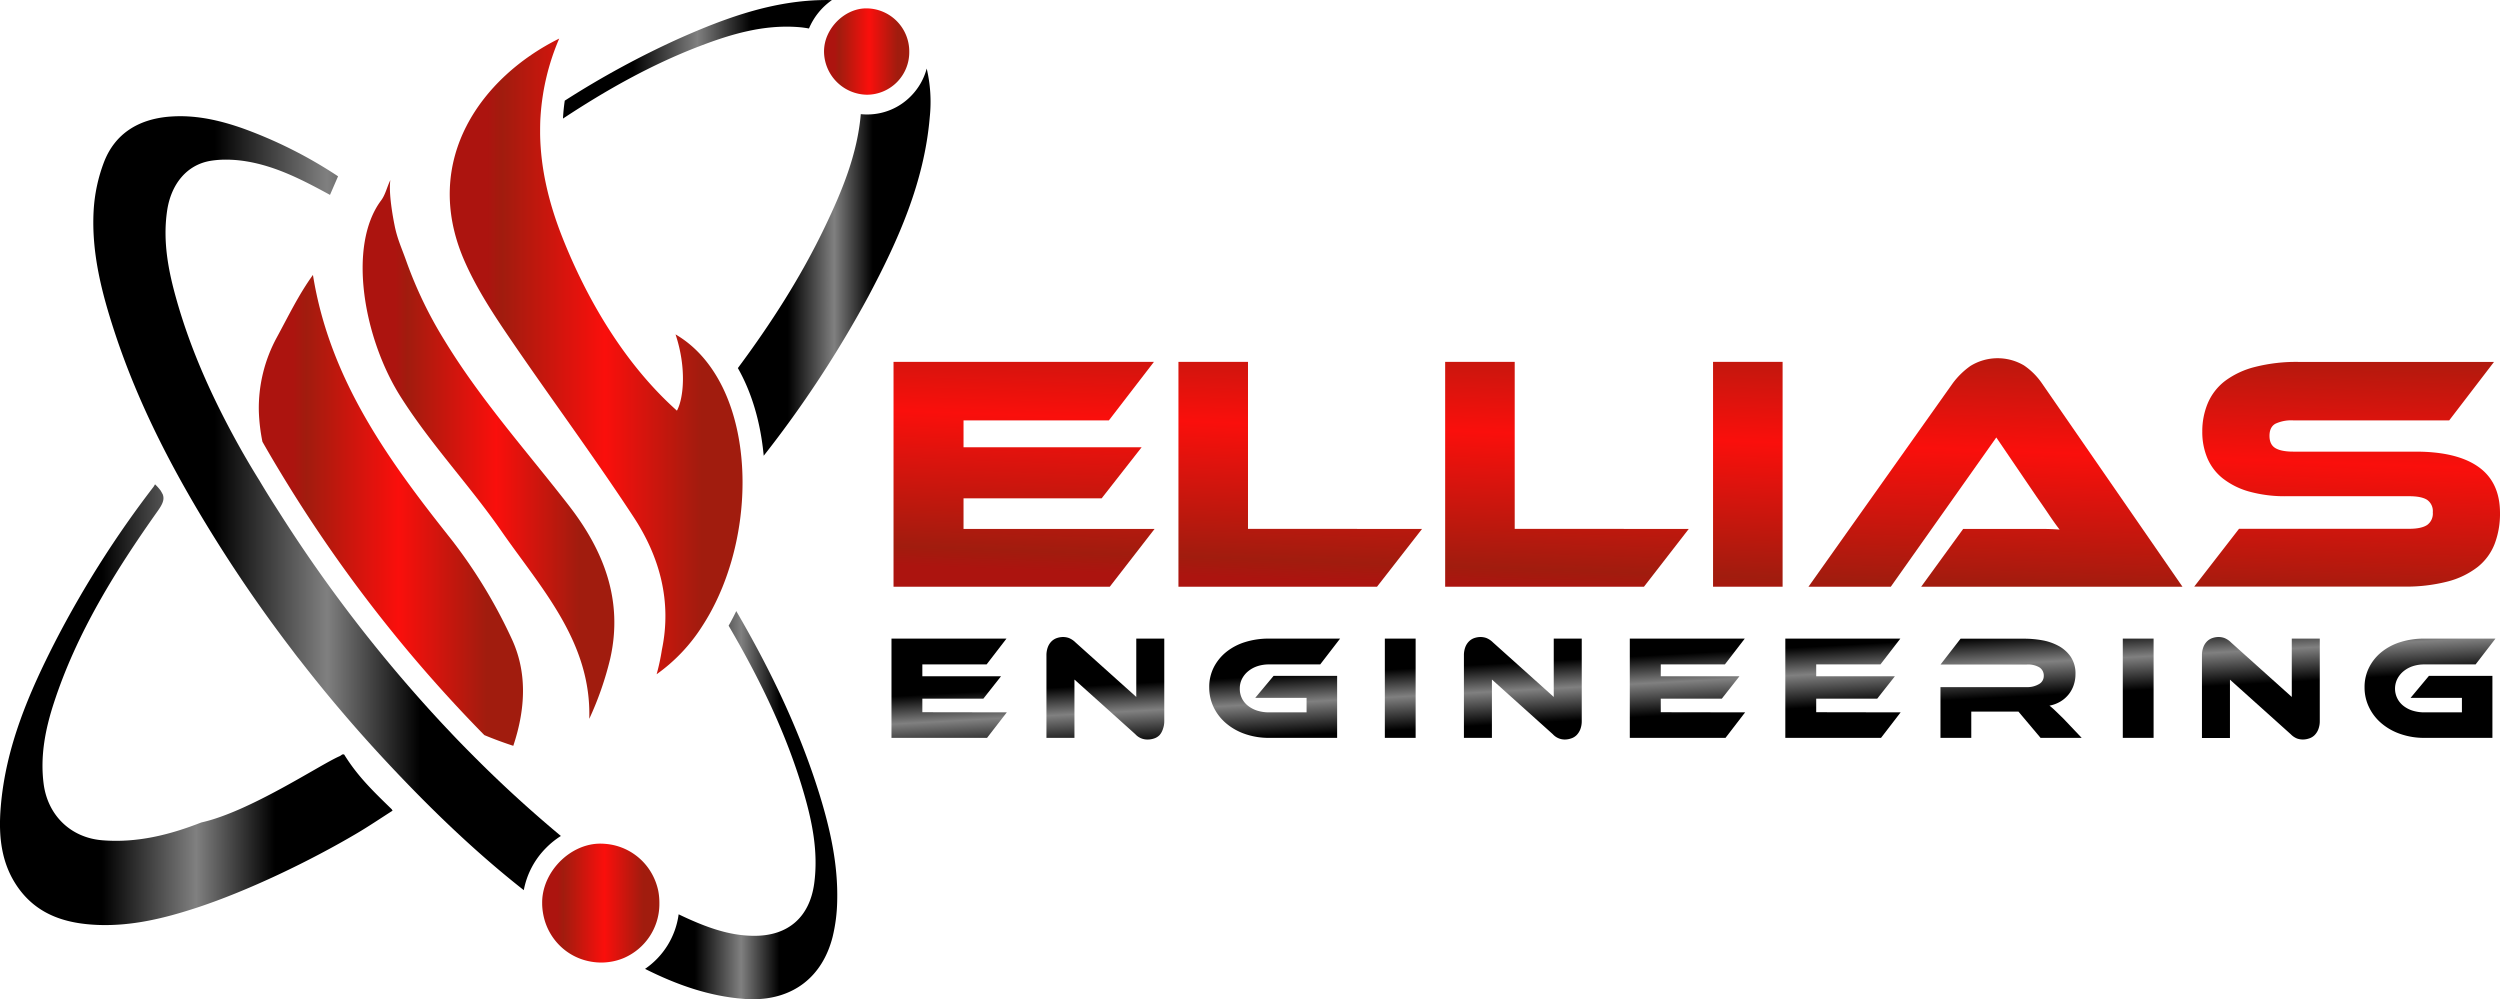 <svg id="Layer_1" data-name="Layer 1" xmlns="http://www.w3.org/2000/svg" xmlns:xlink="http://www.w3.org/1999/xlink" viewBox="0 0 892.81 356.85"><defs><style>.cls-1{fill:url(#linear-gradient);}.cls-2{fill:url(#linear-gradient-2);}.cls-3{fill:url(#linear-gradient-3);}.cls-4{fill:url(#linear-gradient-4);}.cls-5{fill:url(#linear-gradient-5);}.cls-6{fill:url(#linear-gradient-6);}.cls-7{fill:url(#linear-gradient-7);}.cls-8{fill:url(#linear-gradient-8);}.cls-9{fill:url(#linear-gradient-9);}.cls-10{fill:url(#linear-gradient-10);}.cls-11{fill:url(#linear-gradient-11);}.cls-12{fill:url(#linear-gradient-12);}.cls-13{fill:url(#linear-gradient-13);}.cls-14{fill:url(#linear-gradient-14);}.cls-15{fill:url(#linear-gradient-15);}.cls-16{fill:url(#linear-gradient-16);}.cls-17{fill:url(#linear-gradient-17);}.cls-18{fill:url(#linear-gradient-18);}.cls-19{fill:url(#linear-gradient-19);}.cls-20{fill:url(#linear-gradient-20);}.cls-21{fill:url(#linear-gradient-21);}.cls-22{fill:url(#linear-gradient-22);}.cls-23{fill:url(#linear-gradient-23);}.cls-24{fill:url(#linear-gradient-24);}.cls-25{fill:url(#linear-gradient-25);}.cls-26{fill:url(#linear-gradient-26);}.cls-27{fill:url(#linear-gradient-27);}</style><linearGradient id="linear-gradient" x1="254.91" y1="92.94" x2="350.96" y2="92.94" gradientUnits="userSpaceOnUse"><stop offset="0.26"/><stop offset="0.5" stop-color="gray"/><stop offset="0.7"/></linearGradient><linearGradient id="linear-gradient-2" x1="317.41" y1="165.39" x2="386.2" y2="165.39" xlink:href="#linear-gradient"/><linearGradient id="linear-gradient-3" x1="53.9" y1="323.39" x2="194.1" y2="323.39" xlink:href="#linear-gradient"/><linearGradient id="linear-gradient-4" x1="284.23" y1="359.33" x2="352.88" y2="359.33" xlink:href="#linear-gradient"/><linearGradient id="linear-gradient-5" x1="87.24" y1="251.49" x2="254.13" y2="251.49" xlink:href="#linear-gradient"/><linearGradient id="linear-gradient-6" x1="348.14" y1="90.2" x2="378.65" y2="90.2" gradientUnits="userSpaceOnUse"><stop offset="0.13" stop-color="#ac140f"/><stop offset="0.18" stop-color="#a11c0e"/><stop offset="0.53" stop-color="#fa0f0c"/><stop offset="0.86" stop-color="#a11c0e"/></linearGradient><linearGradient id="linear-gradient-7" x1="146.33" y1="254.04" x2="240.68" y2="254.04" xlink:href="#linear-gradient-6"/><linearGradient id="linear-gradient-8" x1="183.41" y1="232.37" x2="273.29" y2="232.37" xlink:href="#linear-gradient-6"/><linearGradient id="linear-gradient-9" x1="214.52" y1="199.05" x2="319.08" y2="199.05" xlink:href="#linear-gradient-6"/><linearGradient id="linear-gradient-10" x1="247.52" y1="394.31" x2="289.47" y2="394.31" xlink:href="#linear-gradient-6"/><linearGradient id="linear-gradient-11" x1="417.35" y1="293.25" x2="422.35" y2="155.25" xlink:href="#linear-gradient-6"/><linearGradient id="linear-gradient-12" x1="515.86" y1="296.82" x2="520.86" y2="158.82" xlink:href="#linear-gradient-6"/><linearGradient id="linear-gradient-13" x1="611.02" y1="300.26" x2="616.02" y2="162.26" xlink:href="#linear-gradient-6"/><linearGradient id="linear-gradient-14" x1="675.86" y1="302.61" x2="680.86" y2="164.61" xlink:href="#linear-gradient-6"/><linearGradient id="linear-gradient-15" x1="765.64" y1="305.87" x2="770.64" y2="167.87" xlink:href="#linear-gradient-6"/><linearGradient id="linear-gradient-16" x1="890.59" y1="310.39" x2="895.59" y2="172.39" xlink:href="#linear-gradient-6"/><linearGradient id="linear-gradient-17" x1="394.77" y1="353.92" x2="392.1" y2="304.58" xlink:href="#linear-gradient"/><linearGradient id="linear-gradient-18" x1="450.52" y1="350.9" x2="447.85" y2="301.57" xlink:href="#linear-gradient"/><linearGradient id="linear-gradient-19" x1="511.21" y1="347.62" x2="508.54" y2="298.29" xlink:href="#linear-gradient"/><linearGradient id="linear-gradient-20" x1="555.47" y1="345.23" x2="552.8" y2="295.9" xlink:href="#linear-gradient"/><linearGradient id="linear-gradient-21" x1="599.17" y1="342.87" x2="596.51" y2="293.53" xlink:href="#linear-gradient"/><linearGradient id="linear-gradient-22" x1="657.67" y1="339.7" x2="655.01" y2="290.37" xlink:href="#linear-gradient"/><linearGradient id="linear-gradient-23" x1="713.05" y1="336.71" x2="710.39" y2="287.38" xlink:href="#linear-gradient"/><linearGradient id="linear-gradient-24" x1="772.03" y1="333.52" x2="769.36" y2="284.19" xlink:href="#linear-gradient"/><linearGradient id="linear-gradient-25" x1="818.22" y1="331.03" x2="815.55" y2="281.69" xlink:href="#linear-gradient"/><linearGradient id="linear-gradient-26" x1="861.92" y1="328.66" x2="859.25" y2="279.33" xlink:href="#linear-gradient"/><linearGradient id="linear-gradient-27" x1="922.61" y1="325.38" x2="919.94" y2="276.05" xlink:href="#linear-gradient"/></defs><path class="cls-1" d="M339.16,81.46a35.82,35.82,0,0,1,3.64.49A23.56,23.56,0,0,1,351,71.8h-.08c-19.36-.41-37.12,6-54.44,13.7a320,320,0,0,0-40.89,22.22c-.32,2.12-.52,4.25-.64,6.4,15.37-10.15,31.38-19.19,48.74-25.84C315.07,83.9,326.72,80.48,339.16,81.46Z" transform="translate(-53.9 -71.77)"/><path class="cls-2" d="M384.85,96.25a22.07,22.07,0,0,1-5.63,9.83,21.77,21.77,0,0,1-15.66,6.57,20.92,20.92,0,0,1-2.25-.12c-1.22,14.25-6.62,27.3-12.73,40.07-8.59,18-19.31,34.66-31.17,50.62,4.95,8.72,8.12,19.35,9.23,31.31a398.29,398.29,0,0,0,37.42-57c10.69-20.12,19.93-40.8,21.88-63.93A52.06,52.06,0,0,0,384.85,96.25Z" transform="translate(-53.9 -71.77)"/><path class="cls-3" d="M193.68,360.66c-6.58-6.4-12.09-11.7-16.86-19.42-.83-.25-.82.23-1.72.62-7,3.05-32,19.78-49.3,23.63-11.3,4.43-22.93,7.35-35.25,6.37C79.22,371,71,363,69.5,351.81c-1.32-10,.58-19.62,3.64-29,8.19-25.13,22-47.25,37.13-68.62,1.77-2.49,2.43-4.13,1.74-5.9l-.69-1.24a16,16,0,0,0-2.06-2.32,10.11,10.11,0,0,1-.53.9,366.52,366.52,0,0,0-34.81,54.68c-9.67,18.83-18,38.18-19.75,59.61-.88,10.49.12,20.72,6.67,29.5,7,9.36,17.14,12.26,28.14,12.67,12.08.45,23.68-2.39,35.07-6.12,18.57-6.1,40.52-16.69,57.3-26.6,4.33-2.55,8.5-5.38,12.75-8.09C193.8,360.82,193.75,360.66,193.68,360.66Z" transform="translate(-53.9 -71.77)"/><path class="cls-4" d="M316.84,290q-1.29,2.69-2.73,5.22C325,313.88,334.5,333.14,340.68,354c3.21,10.82,5.52,21.79,4,33.23-1.63,12-9.22,18.74-21.31,18.74h-.14c-7.58,0-14.64-2.25-21.49-5.18-1.85-.79-3.68-1.63-5.48-2.5a28.1,28.1,0,0,1-12,19.49c11.08,5.57,22.68,9.75,35.37,10.72,1.07.08,2.11.12,3.14.12,14.38,0,24.83-7.94,28.48-22.29a58.4,58.4,0,0,0,1.63-12.72c.34-13.13-2.5-25.8-6.35-38.24C339.36,332.29,328.92,310.77,316.84,290Z" transform="translate(-53.9 -71.77)"/><path class="cls-5" d="M222.24,341c-2.71-2.72-5.4-5.47-8-8.26-3.21-3.37-6.35-6.81-9.45-10.27a518.5,518.5,0,0,1-51.36-68l-.14-.22c-.26-.41-.54-.83-.8-1.25q-3-4.66-5.82-9.4c0-.08-.09-.15-.13-.22Q143.19,238,140,232.37c-9.56-17-17.74-34.69-23.08-53.64C114,168.42,112,158,113.56,147.17c1.38-9.67,7.1-16.67,15.76-18a34.67,34.67,0,0,1,5.31-.39,45.5,45.5,0,0,1,7.12.59c10.79,1.75,20.38,6.75,30,12l2.88-6.64a160,160,0,0,0-34.07-17.13c-7.27-2.55-14.66-4.33-22.32-4.33-1.41,0-2.84.07-4.27.19-10.68,1-18.93,6-22.88,16.07a57.77,57.77,0,0,0-3.75,17.51c-.82,14.91,2.87,29.22,7.47,43.26,8.79,26.82,21.89,51.57,36.85,75.37Q144,285.28,158,303.61c1,1.34,2,2.68,3.08,4q14.44,18.61,30.59,35.93c15.44,16.56,31.63,32.25,49.29,46.13a28.89,28.89,0,0,1,8-15.14,29.5,29.5,0,0,1,5.24-4.21l-2.92-2.46Q236.09,355,222.24,341Z" transform="translate(-53.9 -71.77)"/><path class="cls-6" d="M363.27,74.76h0c-5.84,0-11.32,4.06-13.76,9.4a14.34,14.34,0,0,0-1.33,6,15.56,15.56,0,0,0,15.44,15.44h0a15.18,15.18,0,0,0,15-15.27A15.38,15.38,0,0,0,363.27,74.76Z" transform="translate(-53.9 -71.77)"/><path class="cls-7" d="M215,264.32c-22.47-28.26-43.36-57.08-49.34-94.37-5.11,7.07-8.8,14.78-12.94,22.39a52.79,52.79,0,0,0-6.38,26.35,65.11,65.11,0,0,0,1.28,10.83c1.86,3.27,3.8,6.6,5.86,10a509.2,509.2,0,0,0,73.38,94.77c3.34,1.39,6.78,2.67,10.35,3.83,4.59-13.79,4.88-26.74-.7-38.51A182.64,182.64,0,0,0,215,264.32Z" transform="translate(-53.9 -71.77)"/><path class="cls-8" d="M233,261.49c14.17,20.39,32.15,39.56,31.34,67A114.5,114.5,0,0,0,271.82,307c4.69-20.72-2.22-38.51-14.75-54.67-15.13-19.5-31.55-37.83-44.43-59a148.57,148.57,0,0,1-13.53-28c-1.71-4.89-3.34-8.16-4.33-13.24-.54-2.71-2.14-11.23-1.48-16-1.23,2.52-1.74,5.19-3.3,7.27-12.14,16.25-6.22,49.61,7.28,70.58C208,230.74,221.7,245.2,233,261.49Z" transform="translate(-53.9 -71.77)"/><path class="cls-9" d="M295.15,191.19c4,12,2.88,22.87.5,27.24-18.57-16.57-32.1-39.61-40.93-61.93-4.79-12.12-7.75-24.39-7.93-36.9,0-2.08,0-4.17.15-6.27a83.92,83.92,0,0,1,6.67-27.79c-27.72,13.75-49.12,43.2-34.2,78.57,4,9.4,9.61,18.23,15.36,26.71,14.92,22,30.81,43.35,45.39,65.57,9.3,14.17,13.73,30.09,10.12,47.4a75.86,75.86,0,0,1-1.88,8.77,61.46,61.46,0,0,0,16.4-17.36c.82-1.26,1.6-2.56,2.35-3.88s1.48-2.72,2.17-4.12c.9-1.82,1.73-3.68,2.51-5.58.63-1.56,1.23-3.14,1.78-4.75s1.1-3.32,1.58-5a101.94,101.94,0,0,0,3.89-27.79c0-12.32-2.33-24.21-7.12-34C308,202.05,302.45,195.44,295.15,191.19Z" transform="translate(-53.9 -71.77)"/><path class="cls-10" d="M286.91,384.19a20.92,20.92,0,0,0-16.23-11,22.64,22.64,0,0,0-2.35-.14h-.06a18.19,18.19,0,0,0-3.83.42,20.15,20.15,0,0,0-4.49,1.58c-7.15,3.5-12.52,11.16-12.43,19.24,0,.15,0,.3,0,.45a22.54,22.54,0,0,0,.88,5.64,21.16,21.16,0,0,0,4.29,7.89,20.74,20.74,0,0,0,9.71,6.32,21.85,21.85,0,0,0,6.32.93h0a19.19,19.19,0,0,0,2.64-.19,20,20,0,0,0,5.45-1.49,21,21,0,0,0,12.57-19c0-.1,0-.2,0-.3A23,23,0,0,0,289,390,21.69,21.69,0,0,0,286.91,384.19Z" transform="translate(-53.9 -71.77)"/><path class="cls-11" d="M466.23,260.66l-16,20.64H373V201h93L449.91,221.9H398v9.6h63.6l-14.28,18.24H398v10.92Z" transform="translate(-53.9 -71.77)"/><path class="cls-12" d="M561.75,260.66,545.67,281.3H474.75V201h24.84v59.64Z" transform="translate(-53.9 -71.77)"/><path class="cls-13" d="M657,260.66,641,281.3H570V201h24.84v59.64Z" transform="translate(-53.9 -71.77)"/><path class="cls-14" d="M690.51,281.3H665.67V201h24.84Z" transform="translate(-53.9 -71.77)"/><path class="cls-15" d="M740,281.3l15-20.64h27.66q3.9,0,6.78.24-1.68-2.16-3.9-5.46t-4.26-6.18L766.83,228,729.15,281.3h-29.4l51.48-72.6a27.76,27.76,0,0,1,6.36-6.24,18.49,18.49,0,0,1,19.14-.18,24.5,24.5,0,0,1,6.42,6.42l50.16,72.6Z" transform="translate(-53.9 -71.77)"/><path class="cls-16" d="M916.59,233.06q14.76,0,22.44,5.46t7.68,16.5a30.16,30.16,0,0,1-1.92,11,19.54,19.54,0,0,1-6.12,8.28,29.54,29.54,0,0,1-10.74,5.16,59.58,59.58,0,0,1-15.66,1.8H837.51l16-20.64h60.72q4.44,0,6.48-1.38a5,5,0,0,0,2-4.5,4.88,4.88,0,0,0-2-4.44q-2-1.32-6.48-1.32H870.51a47.41,47.41,0,0,1-13.44-1.68,27,27,0,0,1-9.36-4.68,18.44,18.44,0,0,1-5.52-7.26,24,24,0,0,1-1.8-9.42,25.79,25.79,0,0,1,2-10.26,19.76,19.76,0,0,1,6.12-7.86,30.14,30.14,0,0,1,10.68-5,59.58,59.58,0,0,1,15.66-1.8h69.72l-16,20.88H872.91a13.34,13.34,0,0,0-6.42,1.2q-2.1,1.2-2.1,4.32t2.1,4.38q2.1,1.26,6.42,1.26Z" transform="translate(-53.9 -71.77)"/><path class="cls-17" d="M413.45,326.17l-7.05,9.11H372.27V299.83h41.07l-7.1,9.22H383.29v4.24h28.09l-6.31,8H383.29v4.83Z" transform="translate(-53.9 -71.77)"/><path class="cls-18" d="M463.74,335.87a5.78,5.78,0,0,1-4.4-1.91l-21.73-19.51v20.83h-10V305.87a8.27,8.27,0,0,1,.5-3,5.82,5.82,0,0,1,1.33-2.07,5.09,5.09,0,0,1,1.91-1.17,7.08,7.08,0,0,1,2.25-.37,6.43,6.43,0,0,1,2,.35,7.09,7.09,0,0,1,2.36,1.56l21.73,19.5V299.83h10v29.36a8.13,8.13,0,0,1-.51,3A6.08,6.08,0,0,1,468,334.3a4.82,4.82,0,0,1-1.94,1.19A7.08,7.08,0,0,1,463.74,335.87Z" transform="translate(-53.9 -71.77)"/><path class="cls-19" d="M508.74,313.13h22.68v22.15H507.1a25.58,25.58,0,0,1-8.54-1.38,20.91,20.91,0,0,1-6.75-3.79,17.49,17.49,0,0,1-4.46-5.72,16.25,16.25,0,0,1-1.61-7.18,15.61,15.61,0,0,1,1.61-7.08,16.92,16.92,0,0,1,4.46-5.51,20.28,20.28,0,0,1,6.75-3.55,28.11,28.11,0,0,1,8.54-1.24h25.38l-7.1,9.22H507.1a13.11,13.11,0,0,0-4.14.63,10.27,10.27,0,0,0-3.31,1.81,8.44,8.44,0,0,0-2.2,2.72,7.58,7.58,0,0,0-.79,3.48,7.53,7.53,0,0,0,2.94,6.14,10.21,10.21,0,0,0,3.31,1.73,13.9,13.9,0,0,0,4.19.61h13.41V321H502.17Z" transform="translate(-53.9 -71.77)"/><path class="cls-20" d="M559.46,335.28h-11V299.83h11Z" transform="translate(-53.9 -71.77)"/><path class="cls-21" d="M612.83,335.87a5.78,5.78,0,0,1-4.4-1.91L586.7,314.45v20.83h-10V305.87a8.27,8.27,0,0,1,.5-3,5.82,5.82,0,0,1,1.33-2.07,5,5,0,0,1,1.9-1.17,7.18,7.18,0,0,1,2.26-.37,6.43,6.43,0,0,1,2,.35,7.09,7.09,0,0,1,2.36,1.56l21.73,19.5V299.83h10v29.36a8.13,8.13,0,0,1-.5,3,6.24,6.24,0,0,1-1.32,2.09,4.82,4.82,0,0,1-1.94,1.19A7.08,7.08,0,0,1,612.83,335.87Z" transform="translate(-53.9 -71.77)"/><path class="cls-22" d="M677.12,326.17l-7,9.11H635.94V299.83H677l-7.1,9.22H647v4.24h28.09l-6.3,8H647v4.83Z" transform="translate(-53.9 -71.77)"/><path class="cls-23" d="M732.66,326.17l-7,9.11H691.48V299.83h41.08l-7.11,9.22H702.51v4.24H730.6l-6.31,8H702.51v4.83Z" transform="translate(-53.9 -71.77)"/><path class="cls-24" d="M797.32,335.28H782.64l-7.9-9.38H757.89v9.38h-11V317.16h30.85a8.22,8.22,0,0,0,4.29-1.06,3.28,3.28,0,0,0,1.75-2.92,3.45,3.45,0,0,0-1.59-3.1,8.14,8.14,0,0,0-4.45-1H746.92l7.15-9.22h22.79a37,37,0,0,1,6.26.55,19.25,19.25,0,0,1,5.88,2,12.43,12.43,0,0,1,4.37,3.87,10.56,10.56,0,0,1,1.73,6.25,12.07,12.07,0,0,1-.64,3.92,10.82,10.82,0,0,1-4.74,5.86,11.9,11.9,0,0,1-3.9,1.46,26.1,26.1,0,0,1,2,1.75c.74.7,1.73,1.68,3,2.91Z" transform="translate(-53.9 -71.77)"/><path class="cls-25" d="M823,335.28H812V299.83h11Z" transform="translate(-53.9 -71.77)"/><path class="cls-26" d="M876.35,335.87a6.61,6.61,0,0,1-2.1-.35A6.49,6.49,0,0,1,872,334l-21.73-19.51v20.83h-10V305.87a8.05,8.05,0,0,1,.51-3,5.67,5.67,0,0,1,1.32-2.07,5.09,5.09,0,0,1,1.91-1.17,7.08,7.08,0,0,1,2.25-.37,6.43,6.43,0,0,1,2,.35,7,7,0,0,1,2.36,1.56l21.73,19.5V299.83h10v29.36a8.13,8.13,0,0,1-.51,3,5.94,5.94,0,0,1-1.32,2.09,4.75,4.75,0,0,1-1.94,1.19A7.07,7.07,0,0,1,876.35,335.87Z" transform="translate(-53.9 -71.77)"/><path class="cls-27" d="M921.34,313.13H944v22.15H919.7a25.48,25.48,0,0,1-8.53-1.38,20.86,20.86,0,0,1-6.76-3.79,17.33,17.33,0,0,1-4.45-5.72,16.12,16.12,0,0,1-1.62-7.18,15.49,15.49,0,0,1,1.62-7.08,16.77,16.77,0,0,1,4.45-5.51,20.24,20.24,0,0,1,6.76-3.55,28,28,0,0,1,8.53-1.24h25.39L938,309.05H919.7a13.16,13.16,0,0,0-4.14.63,10.27,10.27,0,0,0-3.31,1.81,8.57,8.57,0,0,0-2.2,2.72,7.79,7.79,0,0,0,2.15,9.62,10.21,10.21,0,0,0,3.31,1.73,13.9,13.9,0,0,0,4.19.61h13.41V321H914.77Z" transform="translate(-53.9 -71.77)"/></svg>